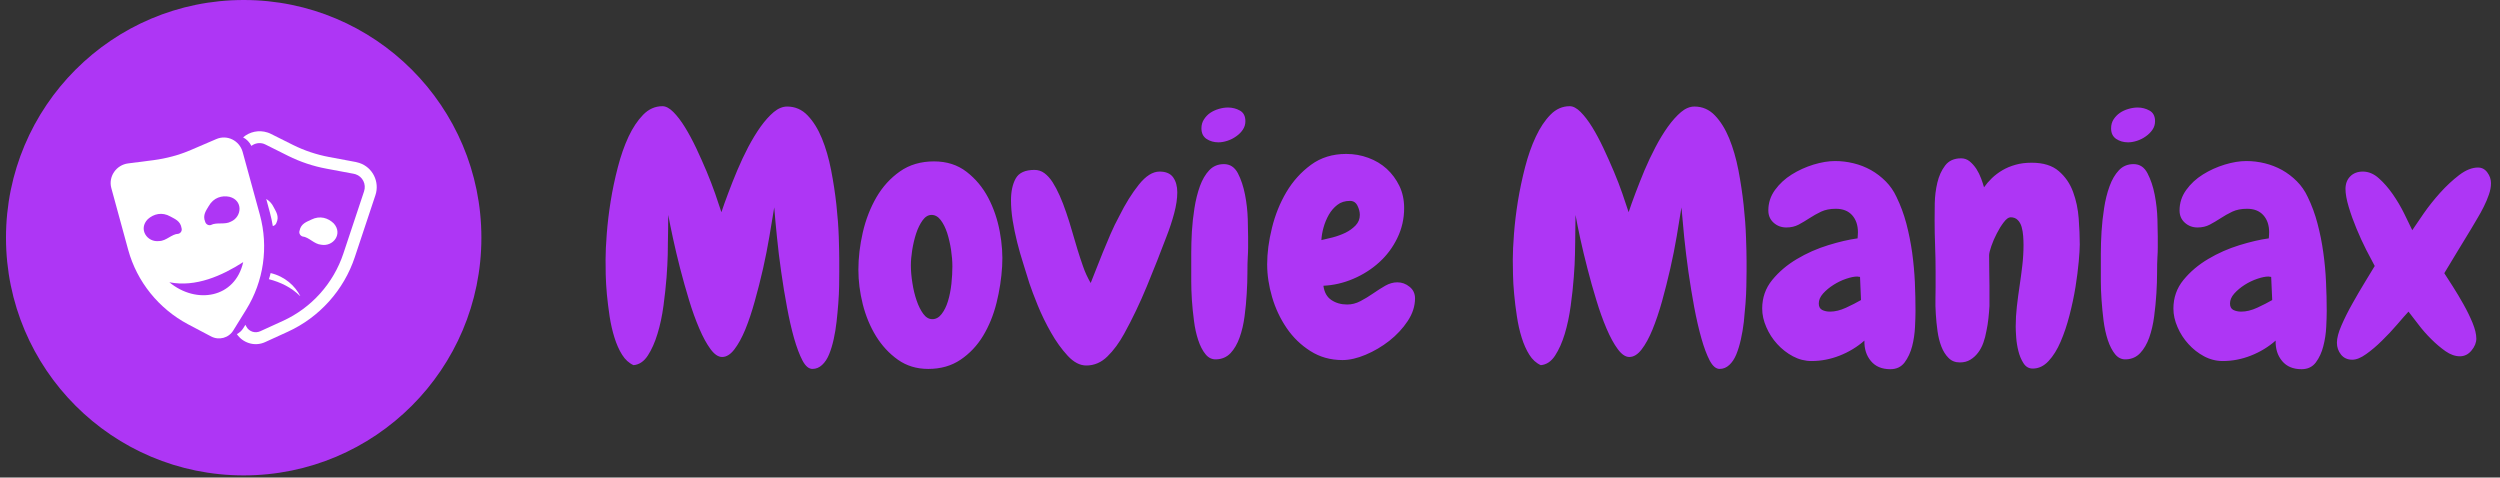 <svg xmlns="http://www.w3.org/2000/svg" version="1.1" xmlns:xlink="http://www.w3.org/1999/xlink" xmlns:svgjs="http://svgjs.dev/svgjs" width="1000" height="191" viewBox="0 0 1000 191"><rect x="0" y="0" width="1000" height="191" fill="#333333" stroke="none"/><g transform="matrix(1,0,0,1,-0.606,-0.42)"><svg viewBox="0 0 396 76" data-background-color="#ffffff" preserveAspectRatio="xMidYMid meet" height="191" width="1000" xmlns="http://www.w3.org/2000/svg" xmlns:xlink="http://www.w3.org/1999/xlink"><g id="tight-bounds" transform="matrix(1,0,0,1,0.24,0.167)"><svg viewBox="0 0 395.52 75.665" height="75.665" width="395.52"><g><svg viewBox="0 0 521.299 99.728" height="75.665" width="395.52"><g transform="matrix(1,0,0,1,125.779,22.276)"><svg viewBox="0 0 395.52 55.176" height="55.176" width="395.52"><g id="textblocktransform"><svg viewBox="0 0 395.52 55.176" height="55.176" width="395.52" id="textblock"><g><svg viewBox="0 0 395.52 55.176" height="55.176" width="395.52"><g transform="matrix(1,0,0,1,0,0)"><svg width="395.52" viewBox="1.76 -36.23 270.19 37.69" height="55.176" data-palette-color="#ae36f5"><path d="M34.86-5.32L34.86-5.32Q34.72-4.05 34.45-2.83 34.18-1.61 33.79-0.66 33.4 0.29 32.79 0.85 32.18 1.42 31.4 1.42L31.4 1.42Q30.62 1.42 29.98 0.22 29.35-0.98 28.78-2.95 28.22-4.93 27.76-7.42 27.29-9.91 26.93-12.48 26.56-15.04 26.32-17.48 26.07-19.92 25.93-21.73L25.93-21.73Q25.63-19.87 25.24-17.58 24.85-15.28 24.32-12.92 23.78-10.55 23.14-8.28 22.51-6.01 21.78-4.22 21.04-2.44 20.21-1.37 19.38-0.29 18.46-0.29L18.46-0.29Q17.63-0.29 16.8-1.42 15.97-2.54 15.19-4.37 14.4-6.2 13.72-8.45 13.04-10.69 12.45-12.96 11.87-15.23 11.43-17.26 10.99-19.29 10.74-20.65L10.74-20.65Q10.74-19.63 10.72-18.38 10.69-17.14 10.69-16.6L10.69-16.6Q10.69-16.36 10.67-14.99 10.64-13.62 10.5-11.72 10.35-9.81 10.06-7.64 9.77-5.47 9.2-3.61 8.64-1.76 7.81-0.49 6.98 0.78 5.76 0.88L5.76 0.88Q4.79 0.44 4.13-0.61 3.47-1.66 3.03-3.08 2.59-4.49 2.34-6.1 2.1-7.71 1.95-9.25 1.81-10.79 1.78-12.11 1.76-13.43 1.76-14.26L1.76-14.26Q1.76-15.72 1.93-17.94 2.1-20.17 2.49-22.61 2.88-25.05 3.52-27.49 4.15-29.93 5.05-31.86 5.96-33.79 7.15-35.01 8.35-36.23 9.91-36.23L9.91-36.23Q10.64-36.23 11.47-35.4 12.3-34.57 13.13-33.23 13.96-31.88 14.75-30.22 15.53-28.56 16.24-26.88 16.94-25.2 17.48-23.66 18.02-22.12 18.36-21.04L18.36-21.04Q18.75-22.22 19.34-23.78 19.92-25.34 20.63-27.03 21.34-28.71 22.19-30.35 23.05-31.98 23.97-33.28 24.9-34.57 25.85-35.38 26.81-36.18 27.78-36.18L27.78-36.18Q29.49-36.18 30.71-34.91 31.93-33.64 32.76-31.62 33.59-29.59 34.08-27.08 34.57-24.56 34.84-22.09 35.11-19.63 35.18-17.48 35.25-15.33 35.25-14.01L35.25-14.01Q35.25-13.48 35.25-12.55 35.25-11.62 35.23-10.45 35.21-9.28 35.11-7.96 35.01-6.64 34.86-5.32ZM48 1.42L48 1.42Q45.51 1.42 43.65 0.1 41.79-1.22 40.52-3.27 39.26-5.32 38.62-7.84 37.99-10.35 37.99-12.79L37.99-12.79Q37.99-15.38 38.62-18.14 39.26-20.9 40.57-23.17 41.89-25.44 43.94-26.88 45.99-28.32 48.83-28.32L48.83-28.32Q51.56-28.32 53.49-26.83 55.42-25.34 56.59-23.12 57.76-20.9 58.25-18.26 58.74-15.63 58.59-13.28L58.59-13.28Q58.44-10.69 57.79-8.06 57.13-5.42 55.86-3.32 54.59-1.22 52.63 0.1 50.68 1.42 48 1.42ZM48.48-20.65L48.48-20.65Q47.75-20.65 47.19-19.87 46.63-19.09 46.26-17.97 45.9-16.85 45.7-15.6 45.51-14.36 45.51-13.43L45.51-13.43Q45.51-12.26 45.73-10.89 45.94-9.52 46.34-8.37 46.73-7.23 47.29-6.47 47.85-5.71 48.58-5.71L48.58-5.71Q49.36-5.71 49.92-6.45 50.49-7.18 50.83-8.3 51.17-9.42 51.32-10.77 51.46-12.11 51.46-13.28L51.46-13.28Q51.46-14.36 51.27-15.65 51.07-16.94 50.71-18.07 50.34-19.19 49.78-19.92 49.22-20.65 48.48-20.65ZM82.12-17.48L82.12-17.48Q80.85-14.11 79.34-10.45 77.83-6.79 76.07-3.61L76.07-3.61Q75-1.66 73.68-0.37 72.36 0.93 70.65 0.93L70.65 0.93Q69.28 0.93 67.99-0.46 66.69-1.86 65.6-3.78 64.5-5.71 63.69-7.69 62.89-9.67 62.5-10.84L62.5-10.84Q62.1-12.16 61.62-13.67 61.13-15.19 60.74-16.75L60.74-16.75Q60.35-18.31 60.1-19.85 59.86-21.39 59.86-22.75L59.86-22.75Q59.86-24.66 60.54-25.88 61.23-27.1 63.23-27.1L63.23-27.1Q64.01-27.1 64.64-26.64 65.28-26.17 65.82-25.34 66.35-24.51 66.84-23.41 67.33-22.31 67.77-21L67.77-21Q68.21-19.73 68.6-18.36 68.99-16.99 69.38-15.72L69.38-15.72Q69.77-14.45 70.19-13.26 70.6-12.06 71.28-10.89L71.28-10.89Q71.63-11.77 72.07-12.89 72.5-14.01 73.02-15.28 73.53-16.55 74.12-17.9 74.7-19.24 75.39-20.51L75.39-20.51Q76.7-23.14 78.19-25 79.68-26.86 81.15-26.86L81.15-26.86Q82.51-26.86 83.1-26.03 83.69-25.2 83.69-23.88L83.69-23.88Q83.69-22.56 83.25-20.9 82.81-19.24 82.12-17.48ZM93.45-34.08L93.45-34.08Q93.45-33.4 93.08-32.86 92.72-32.32 92.13-31.91 91.55-31.49 90.86-31.27 90.18-31.05 89.59-31.05L89.59-31.05Q88.62-31.05 87.88-31.54 87.15-32.03 87.15-33.06L87.15-33.06Q87.15-33.79 87.52-34.35 87.88-34.91 88.42-35.28 88.96-35.64 89.64-35.84 90.32-36.04 90.96-36.04L90.96-36.04Q91.89-36.04 92.67-35.6 93.45-35.16 93.45-34.08ZM93.84-17.48L93.84-17.48Q93.84-16.8 93.84-16.04 93.84-15.28 93.79-14.6L93.79-14.6Q93.74-13.77 93.74-12.38 93.74-10.99 93.64-9.38 93.55-7.76 93.33-6.1 93.11-4.44 92.62-3.08 92.13-1.71 91.33-0.85 90.52 0 89.3 0.05L89.3 0.05Q88.37 0.1 87.74-0.68 87.1-1.46 86.69-2.71 86.27-3.96 86.08-5.49 85.88-7.03 85.78-8.47 85.69-9.91 85.69-11.13 85.69-12.35 85.69-12.94L85.69-12.94Q85.69-13.72 85.69-15.16 85.69-16.6 85.78-18.26 85.88-19.92 86.15-21.63 86.42-23.34 86.93-24.76 87.44-26.17 88.27-27.05 89.1-27.93 90.37-27.93L90.37-27.93Q91.69-27.93 92.38-26.61 93.06-25.29 93.4-23.54 93.74-21.78 93.79-20.04 93.84-18.31 93.84-17.48ZM117.76-8.69L117.76-8.69Q117.76-7.03 116.71-5.44 115.66-3.86 114.08-2.61 112.49-1.37 110.68-0.61 108.88 0.15 107.36 0.15L107.36 0.15Q104.78 0.15 102.75-1.15 100.72-2.44 99.36-4.44 97.99-6.45 97.28-8.86 96.57-11.28 96.57-13.57L96.57-13.57Q96.57-16.02 97.26-18.8 97.94-21.58 99.33-23.93 100.72-26.27 102.85-27.83 104.97-29.39 107.9-29.39L107.9-29.39Q109.56-29.39 111.07-28.83 112.59-28.27 113.71-27.25 114.83-26.22 115.52-24.8 116.2-23.39 116.2-21.63L116.2-21.63Q116.2-19.34 115.22-17.33 114.25-15.33 112.64-13.87 111.03-12.4 108.93-11.5 106.83-10.6 104.63-10.5L104.63-10.5Q104.82-9.08 105.78-8.45 106.73-7.81 108.05-7.81L108.05-7.81Q109.02-7.81 109.95-8.3 110.88-8.79 111.76-9.4 112.64-10.01 113.49-10.5 114.35-10.99 115.22-10.99L115.22-10.99Q116.2-10.99 116.98-10.35 117.76-9.72 117.76-8.69ZM109.85-20.65L109.85-20.65Q109.85-21.29 109.51-21.97 109.17-22.66 108.44-22.66L108.44-22.66Q107.36-22.66 106.63-22.09 105.9-21.53 105.41-20.68 104.92-19.82 104.65-18.85 104.38-17.87 104.34-17.04L104.34-17.04Q105.02-17.19 105.97-17.43 106.92-17.68 107.78-18.09 108.63-18.51 109.24-19.14 109.85-19.78 109.85-20.65ZM164.88-5.32L164.88-5.32Q164.73-4.05 164.46-2.83 164.19-1.61 163.8-0.66 163.41 0.29 162.8 0.85 162.19 1.42 161.41 1.42L161.41 1.42Q160.63 1.42 159.99 0.22 159.36-0.98 158.8-2.95 158.24-4.93 157.77-7.42 157.31-9.91 156.94-12.48 156.58-15.04 156.33-17.48 156.09-19.92 155.94-21.73L155.94-21.73Q155.65-19.87 155.26-17.58 154.87-15.28 154.33-12.92 153.79-10.55 153.16-8.28 152.52-6.01 151.79-4.22 151.06-2.44 150.23-1.37 149.4-0.29 148.47-0.29L148.47-0.29Q147.64-0.29 146.81-1.42 145.98-2.54 145.2-4.37 144.42-6.2 143.74-8.45 143.05-10.69 142.47-12.96 141.88-15.23 141.44-17.26 141-19.29 140.76-20.65L140.76-20.65Q140.76-19.63 140.73-18.38 140.71-17.14 140.71-16.6L140.71-16.6Q140.71-16.36 140.68-14.99 140.66-13.62 140.51-11.72 140.37-9.81 140.07-7.64 139.78-5.47 139.22-3.61 138.66-1.76 137.83-0.49 137 0.78 135.78 0.88L135.78 0.88Q134.8 0.44 134.14-0.61 133.48-1.66 133.04-3.08 132.6-4.49 132.36-6.1 132.11-7.71 131.97-9.25 131.82-10.79 131.8-12.11 131.77-13.43 131.77-14.26L131.77-14.26Q131.77-15.72 131.94-17.94 132.11-20.17 132.5-22.61 132.9-25.05 133.53-27.49 134.16-29.93 135.07-31.86 135.97-33.79 137.17-35.01 138.36-36.23 139.93-36.23L139.93-36.23Q140.66-36.23 141.49-35.4 142.32-34.57 143.15-33.23 143.98-31.88 144.76-30.22 145.54-28.56 146.25-26.88 146.96-25.2 147.49-23.66 148.03-22.12 148.37-21.04L148.37-21.04Q148.76-22.22 149.35-23.78 149.94-25.34 150.64-27.03 151.35-28.71 152.21-30.35 153.06-31.98 153.99-33.28 154.92-34.57 155.87-35.38 156.82-36.18 157.8-36.18L157.8-36.18Q159.51-36.18 160.73-34.91 161.95-33.64 162.78-31.62 163.61-29.59 164.1-27.08 164.58-24.56 164.85-22.09 165.12-19.63 165.19-17.48 165.27-15.33 165.27-14.01L165.27-14.01Q165.27-13.48 165.27-12.55 165.27-11.62 165.24-10.45 165.22-9.28 165.12-7.96 165.02-6.64 164.88-5.32ZM189.48-6.88L189.48-6.88Q189.48-6.01 189.41-4.59 189.34-3.17 189-1.83 188.65-0.49 187.92 0.49 187.19 1.46 185.87 1.46L185.87 1.46Q184.06 1.46 183.09 0.29 182.11-0.88 182.16-2.64L182.16-2.64Q180.6-1.27 178.62-0.49 176.64 0.29 174.59 0.29L174.59 0.29Q173.18 0.29 171.91-0.39 170.64-1.07 169.66-2.15 168.68-3.22 168.1-4.57 167.51-5.91 167.51-7.23L167.51-7.23Q167.51-9.57 168.95-11.33 170.39-13.09 172.49-14.33 174.59-15.58 176.96-16.31 179.33-17.04 181.18-17.29L181.18-17.29Q181.18-17.53 181.21-17.72 181.23-17.92 181.23-18.16L181.23-18.16Q181.23-19.68 180.4-20.61 179.57-21.53 178.06-21.53L178.06-21.53Q176.84-21.53 175.96-21.12 175.08-20.7 174.3-20.19 173.52-19.68 172.74-19.26 171.96-18.85 170.98-18.85L170.98-18.85Q169.9-18.85 169.15-19.53 168.39-20.21 168.39-21.29L168.39-21.29Q168.39-22.9 169.34-24.22 170.3-25.54 171.74-26.44 173.18-27.34 174.86-27.86 176.55-28.37 177.96-28.37L177.96-28.37Q179.28-28.37 180.6-28.05 181.92-27.73 183.09-27.08 184.26-26.42 185.21-25.46 186.16-24.51 186.75-23.24L186.75-23.24Q187.63-21.44 188.17-19.41 188.7-17.38 189-15.26 189.29-13.13 189.39-11.01 189.48-8.89 189.48-6.88ZM181.67-8.45L181.67-8.45 181.53-11.77Q181.43-11.77 181.33-11.79 181.23-11.82 181.13-11.82L181.13-11.82Q180.5-11.82 179.55-11.5 178.6-11.18 177.72-10.62 176.84-10.06 176.23-9.38 175.62-8.69 175.62-7.96L175.62-7.96Q175.62-7.28 176.11-7.03 176.59-6.79 177.23-6.79L177.23-6.79Q178.3-6.79 179.52-7.35 180.74-7.91 181.67-8.45ZM206.28 1.37L206.28 1.37Q205.45 1.37 204.96 0.61 204.47-0.15 204.23-1.12 203.98-2.1 203.91-3.1 203.84-4.1 203.84-4.64L203.84-4.64Q203.84-6.1 204.01-7.57 204.18-9.03 204.4-10.5 204.62-11.96 204.79-13.43 204.96-14.89 204.96-16.36L204.96-16.36Q204.96-16.94 204.91-17.63 204.86-18.31 204.69-18.92 204.52-19.53 204.13-19.92 203.74-20.31 203.11-20.31L203.11-20.31Q202.67-20.31 202.13-19.6 201.59-18.9 201.13-17.99 200.66-17.09 200.35-16.19 200.03-15.28 200.03-14.84L200.03-14.84Q200.03-13.77 200.05-12.67 200.08-11.57 200.08-10.45L200.08-10.45 200.08-7.62Q200.03-6.74 199.93-5.81 199.83-4.88 199.64-4L199.64-4Q199.49-3.13 199.2-2.32 198.91-1.51 198.44-0.9 197.98-0.29 197.34 0.1 196.71 0.49 195.83 0.49L195.83 0.49Q194.85 0.49 194.22-0.15 193.58-0.78 193.19-1.78 192.8-2.78 192.63-4.03 192.46-5.27 192.39-6.47 192.31-7.67 192.34-8.67 192.36-9.67 192.36-10.25L192.36-10.25 192.36-12.55Q192.36-14.4 192.29-16.21 192.22-18.02 192.22-19.82L192.22-19.82Q192.22-20.8 192.24-22.31 192.27-23.83 192.61-25.27 192.95-26.71 193.73-27.73 194.51-28.76 196.02-28.76L196.02-28.76Q196.71-28.76 197.25-28.32 197.78-27.88 198.2-27.25 198.61-26.61 198.88-25.88 199.15-25.15 199.3-24.61L199.3-24.61Q199.78-25.29 200.44-25.93 201.1-26.56 201.93-27.05 202.76-27.54 203.79-27.83 204.81-28.13 206.13-28.13L206.13-28.13Q208.62-28.13 210.01-26.93 211.41-25.73 212.06-23.95 212.72-22.17 212.87-20.12 213.02-18.07 213.02-16.41L213.02-16.41Q213.02-15.58 212.87-13.94 212.72-12.3 212.41-10.33 212.09-8.35 211.55-6.27 211.02-4.2 210.28-2.49 209.55-0.78 208.55 0.29 207.55 1.37 206.28 1.37ZM223.81-34.08L223.81-34.08Q223.81-33.4 223.44-32.86 223.07-32.32 222.49-31.91 221.9-31.49 221.22-31.27 220.53-31.05 219.95-31.05L219.95-31.05Q218.97-31.05 218.24-31.54 217.51-32.03 217.51-33.06L217.51-33.06Q217.51-33.79 217.87-34.35 218.24-34.91 218.78-35.28 219.31-35.64 220-35.84 220.68-36.04 221.32-36.04L221.32-36.04Q222.24-36.04 223.02-35.6 223.81-35.16 223.81-34.08ZM224.2-17.48L224.2-17.48Q224.2-16.8 224.2-16.04 224.2-15.28 224.15-14.6L224.15-14.6Q224.1-13.77 224.1-12.38 224.1-10.99 224-9.38 223.9-7.76 223.68-6.1 223.46-4.44 222.98-3.08 222.49-1.71 221.68-0.85 220.88 0 219.66 0.05L219.66 0.05Q218.73 0.1 218.09-0.68 217.46-1.46 217.04-2.71 216.63-3.96 216.43-5.49 216.24-7.03 216.14-8.47 216.04-9.91 216.04-11.13 216.04-12.35 216.04-12.94L216.04-12.94Q216.04-13.72 216.04-15.16 216.04-16.6 216.14-18.26 216.24-19.92 216.51-21.63 216.77-23.34 217.29-24.76 217.8-26.17 218.63-27.05 219.46-27.93 220.73-27.93L220.73-27.93Q222.05-27.93 222.73-26.61 223.42-25.29 223.76-23.54 224.1-21.78 224.15-20.04 224.2-18.31 224.2-17.48ZM248.41-6.88L248.41-6.88Q248.41-6.01 248.34-4.59 248.27-3.17 247.92-1.83 247.58-0.49 246.85 0.49 246.12 1.46 244.8 1.46L244.8 1.46Q242.99 1.46 242.02 0.29 241.04-0.88 241.09-2.64L241.09-2.64Q239.53-1.27 237.55-0.49 235.57 0.29 233.52 0.29L233.52 0.29Q232.1 0.29 230.83-0.39 229.56-1.07 228.59-2.15 227.61-3.22 227.03-4.57 226.44-5.91 226.44-7.23L226.44-7.23Q226.44-9.57 227.88-11.33 229.32-13.09 231.42-14.33 233.52-15.58 235.89-16.31 238.26-17.04 240.11-17.29L240.11-17.29Q240.11-17.53 240.14-17.72 240.16-17.92 240.16-18.16L240.16-18.16Q240.16-19.68 239.33-20.61 238.5-21.53 236.99-21.53L236.99-21.53Q235.77-21.53 234.89-21.12 234.01-20.7 233.23-20.19 232.45-19.68 231.66-19.26 230.88-18.85 229.91-18.85L229.91-18.85Q228.83-18.85 228.08-19.53 227.32-20.21 227.32-21.29L227.32-21.29Q227.32-22.9 228.27-24.22 229.22-25.54 230.66-26.44 232.1-27.34 233.79-27.86 235.47-28.37 236.89-28.37L236.89-28.37Q238.21-28.37 239.53-28.05 240.84-27.73 242.02-27.08 243.19-26.42 244.14-25.46 245.09-24.51 245.68-23.24L245.68-23.24Q246.56-21.44 247.09-19.41 247.63-17.38 247.92-15.26 248.22-13.13 248.31-11.01 248.41-8.89 248.41-6.88ZM240.6-8.45L240.6-8.45 240.45-11.77Q240.36-11.77 240.26-11.79 240.16-11.82 240.06-11.82L240.06-11.82Q239.43-11.82 238.48-11.5 237.52-11.18 236.64-10.62 235.77-10.06 235.16-9.38 234.55-8.69 234.55-7.96L234.55-7.96Q234.55-7.28 235.03-7.03 235.52-6.79 236.16-6.79L236.16-6.79Q237.23-6.79 238.45-7.35 239.67-7.91 240.6-8.45ZM271.95-25.2L271.95-25.2Q271.95-24.41 271.65-23.56 271.36-22.71 270.92-21.83 270.48-20.95 269.99-20.14 269.5-19.34 269.11-18.65L269.11-18.65Q268.14-17.09 267.18-15.48 266.23-13.87 265.26-12.3L265.26-12.3Q265.7-11.62 266.48-10.4 267.26-9.18 268.01-7.84 268.77-6.49 269.31-5.18 269.85-3.86 269.85-2.93L269.85-2.93Q269.85-2.05 269.16-1.22 268.48-0.39 267.5-0.39L267.5-0.39Q266.48-0.39 265.43-1.12 264.38-1.86 263.38-2.86 262.37-3.86 261.54-4.96 260.71-6.05 260.13-6.79L260.13-6.79Q259.49-6.1 258.49-4.93 257.49-3.76 256.34-2.64 255.2-1.51 254.07-0.71 252.95 0.1 252.07 0.1L252.07 0.1Q251.05 0.1 250.46-0.63 249.87-1.37 249.87-2.34L249.87-2.34Q249.87-3.32 250.53-4.83 251.19-6.35 252.1-7.96 253-9.57 253.9-11.04 254.81-12.5 255.29-13.33L255.29-13.33Q254.81-14.21 254.07-15.65 253.34-17.09 252.68-18.68 252.02-20.26 251.56-21.8 251.1-23.34 251.1-24.37L251.1-24.37Q251.1-25.49 251.78-26.17 252.46-26.86 253.59-26.86L253.59-26.86Q254.81-26.86 255.88-25.9 256.95-24.95 257.88-23.61 258.81-22.27 259.52-20.83 260.23-19.38 260.67-18.46L260.67-18.46Q261.25-19.34 262.3-20.85 263.35-22.36 264.67-23.83 265.99-25.29 267.4-26.37 268.82-27.44 270.09-27.44L270.09-27.44Q270.92-27.44 271.43-26.73 271.95-26.03 271.95-25.2Z" opacity="1" transform="matrix(1,0,0,1,0,0)" fill="#ae36f5" class="undefined-text-0" data-fill-palette-color="primary" id="text-0"></path></svg></g></svg></g></svg></g></svg></g><g><svg viewBox="0 0 99.728 99.728" height="99.728" width="99.728"><g><svg></svg></g><g id="icon-0"><svg viewBox="0 0 99.728 99.728" height="99.728" width="99.728"><g><path d="M0 49.864c0-27.539 22.325-49.864 49.864-49.864 27.539 0 49.864 22.325 49.864 49.864 0 27.539-22.325 49.864-49.864 49.864-27.539 0-49.864-22.325-49.864-49.864zM49.864 94.752c24.791 0 44.888-20.097 44.888-44.888 0-24.791-20.097-44.888-44.888-44.888-24.791 0-44.888 20.097-44.888 44.888 0 24.791 20.097 44.888 44.888 44.888z" data-fill-palette-color="accent" fill="#ae36f5" stroke="transparent"></path><ellipse rx="49.365" ry="49.365" cx="49.864" cy="49.864" fill="#ae36f5" stroke="transparent" stroke-width="0" fill-opacity="1" data-fill-palette-color="accent"></ellipse></g><g transform="matrix(1,0,0,1,21.953,27.531)"><svg viewBox="0 0 55.821 44.666" height="44.666" width="55.821"><g><svg xmlns="http://www.w3.org/2000/svg" xmlns:xlink="http://www.w3.org/1999/xlink" version="1.1" x="0" y="0" viewBox="23.918 51.678 230.999 184.84" enable-background="new 0 0 283.5 283.5" xml:space="preserve" height="44.666" width="55.821" class="icon-s-0" data-fill-palette-color="quaternary" id="s-0"><g display="none" fill="#ffffff" data-fill-palette-color="quaternary"><g display="inline" fill="#ffffff" data-fill-palette-color="quaternary"><g fill="#ffffff" data-fill-palette-color="quaternary"><g fill="#ffffff" data-fill-palette-color="quaternary"><path fill="#ffffff" d="M220.5 131.6c-52.4 0-104.8 0-157.3 0-13.1 0-13.1 20.3 0 20.3 52.4 0 104.8 0 157.3 0C233.6 152 233.6 131.6 220.5 131.6L220.5 131.6z" data-fill-palette-color="quaternary"></path></g><g fill="#ffffff" data-fill-palette-color="quaternary"><path fill="#ffffff" d="M131.7 63.2c0 52.4 0 104.8 0 157.3 0 13.1 20.3 13.1 20.3 0 0-52.4 0-104.8 0-157.3C152 50.1 131.7 50.1 131.7 63.2L131.7 63.2z" data-fill-palette-color="quaternary"></path></g></g></g></g><g display="none" fill="#ffffff" data-fill-palette-color="quaternary"><g display="inline" fill="#ffffff" data-fill-palette-color="quaternary"><path fill="#ffffff" d="M216.3 55.7v0.2h-15.7l-9.4 9.4H92.7l-9.4-9.4H53.6V219l8.3 9.4H65h153.9 3.2l8.2-9.7v-163L216.3 55.7 216.3 55.7zM192.3 79.3v95H92.1v-95H192.3zM68.2 214.4l-0.6-0.7V69.9h9.9l9.4 9.4h0.6v99.6h109.5V79.3h0l9.4-9.4h10v143.7l-0.7 0.9L68.2 214.4 68.2 214.4z" data-fill-palette-color="quaternary"></path></g></g><g display="none" fill="#ffffff" data-fill-palette-color="quaternary"><g display="inline" fill="#ffffff" data-fill-palette-color="quaternary"><g fill="#ffffff" data-fill-palette-color="quaternary"><path fill="#ffffff" d="M141.7 229.8c-48.7 0-88.2-39.6-88.2-88.2s39.6-88.2 88.2-88.2S230 92.9 230 141.6 190.4 229.8 141.7 229.8zM141.7 66.5c-41.4 0-75.1 33.7-75.1 75.1s33.7 75.1 75.1 75.1 75.1-33.7 75.1-75.1S183.1 66.5 141.7 66.5z" data-fill-palette-color="quaternary"></path></g><g fill="#ffffff" data-fill-palette-color="quaternary"><path fill="#ffffff" d="M141.7 208.1c-36.7 0-66.5-29.8-66.5-66.5s29.8-66.5 66.5-66.5 66.5 29.8 66.5 66.5S178.4 208.1 141.7 208.1zM141.7 76.2c-36.1 0-65.4 29.3-65.4 65.4s29.3 65.4 65.4 65.4 65.4-29.3 65.4-65.4C207.1 105.5 177.8 76.2 141.7 76.2z" data-fill-palette-color="quaternary"></path></g><g fill="#ffffff" data-fill-palette-color="quaternary"><circle fill="#ffffff" cx="141.7" cy="141.6" r="33" data-fill-palette-color="quaternary"></circle></g></g></g><g display="none" fill="#ffffff" data-fill-palette-color="quaternary"><g display="inline" fill="#ffffff" data-fill-palette-color="quaternary"><path fill="#ffffff" d="M223.9 73.5c0-1.6-1-2.8-2.4-3.3-0.5-1.4-1.8-2.4-3.3-2.4-37.9 0-75.7 0-113.6 0-0.8-3.3-1.6-6.6-2.4-9.9-0.3-1.3-1.3-2.1-2.5-2.4-0.6-1.1-1.7-1.9-3.1-1.9-11.4 0-22.7 0-34.1 0-1.9 0-3.6 1.6-3.6 3.6 0 1.4 0 2.9 0 4.3 0 1.9 1.6 3.6 3.6 3.6 9.9 0 19.8 0 29.6 0 6.7 27 13.4 54 20 81-9 2.1-17.9 4.3-26.9 6.4-1.3 0.3-2.1 1.3-2.4 2.5-1.1 0.6-1.9 1.7-1.9 3.1 0 8.1 0 16.2 0 24.3 0 1.5 1 2.8 2.4 3.3 0.5 1.4 1.8 2.4 3.3 2.4 43.8 0 87.7 0 131.6 0 1 0 1.7-0.4 2.3-0.9 0.1-0.1 0.2-0.1 0.2-0.2 0.1-0.1 0.1-0.2 0.2-0.2 0.5-0.6 0.9-1.3 0.9-2.3 0-1.4 0-2.9 0-4.3 0-1.9-1.6-3.6-3.6-3.6-41.9 0-83.9 0-125.9 0 0-4.7 0-9.4 0-14.1 42.4-10.1 84.9-20.3 127.3-30.4 1.2-0.3 2-1.2 2.4-2.4 0.2-0.1 0.4-0.3 0.6-0.5 0.1-0.1 0.2-0.1 0.2-0.2 0.1-0.1 0.1-0.2 0.2-0.2 0.5-0.6 0.9-1.3 0.9-2.3C223.9 108.9 223.9 91.2 223.9 73.5zM212.5 122.1c-29.7 7.1-59.5 14.2-89.2 21.3-5.3-21.4-10.5-42.8-15.8-64.2 35 0 70 0 105 0C212.5 93.6 212.5 107.8 212.5 122.1z" data-fill-palette-color="quaternary"></path><path fill="#ffffff" d="M99.9 200.3c-8.1-0.4-13.9 6.9-14.3 14.3-0.4 8.1 6.9 13.9 14.3 14.3 8.1 0.4 13.9-6.9 14.3-14.3C113.8 206.5 108 200.7 99.9 200.3z" data-fill-palette-color="quaternary"></path><path fill="#ffffff" d="M193.7 200.3c-8.1-0.4-13.9 6.9-14.3 14.3-0.4 8.1 6.9 13.9 14.3 14.3 8.1 0.4 13.9-6.9 14.3-14.3C207.5 206.5 201.7 200.7 193.7 200.3z" data-fill-palette-color="quaternary"></path></g></g><g display="none" fill="#ffffff" data-fill-palette-color="quaternary"><g display="inline" fill="#ffffff" data-fill-palette-color="quaternary"><g fill="#ffffff" data-fill-palette-color="quaternary"><path fill="#ffffff" d="M91.1 140.8c-20.5 0-37.2-16.7-37.2-37.2s16.7-37.2 37.2-37.2 37.2 16.7 37.2 37.2S111.6 140.8 91.1 140.8zM91.1 80.8c-12.6 0-22.8 10.2-22.8 22.8s10.2 22.8 22.8 22.8 22.8-10.2 22.8-22.8S103.7 80.8 91.1 80.8z" data-fill-palette-color="quaternary"></path></g><g fill="#ffffff" data-fill-palette-color="quaternary"><path fill="#ffffff" d="M191.6 215.7c-20.5 0-37.2-16.7-37.2-37.2s16.7-37.2 37.2-37.2 37.2 16.7 37.2 37.2C228.8 199 212.1 215.7 191.6 215.7zM191.6 155.6c-12.6 0-22.8 10.2-22.8 22.8s10.2 22.8 22.8 22.8c12.6 0 22.8-10.2 22.8-22.8S204.2 155.6 191.6 155.6z" data-fill-palette-color="quaternary"></path></g><g fill="#ffffff" data-fill-palette-color="quaternary"><polygon fill="#ffffff" points="103.6,215.2 82,215.2 175.4,78.3 196.9,78.3    " data-fill-palette-color="quaternary"></polygon></g></g></g><g display="none" fill="#ffffff" data-fill-palette-color="quaternary"><g display="inline" fill="#ffffff" data-fill-palette-color="quaternary"><g fill="#ffffff" data-fill-palette-color="quaternary"><path fill="#ffffff" d="M209.1 227.9H73c-10.4 0-18.8-8.4-18.8-18.8V73c0-10.4 8.4-18.8 18.8-18.8h136.1c10.4 0 18.8 8.4 18.8 18.8v136.1C227.9 219.5 219.5 227.9 209.1 227.9zM75.4 206.7h131.3V75.4H75.4C75.4 75.4 75.4 206.7 75.4 206.7z" data-fill-palette-color="quaternary"></path></g><g fill="#ffffff" data-fill-palette-color="quaternary"><rect x="92.2" y="91.2" fill="#ffffff" width="99.4" height="12.7" data-fill-palette-color="quaternary"></rect></g><g fill="#ffffff" data-fill-palette-color="quaternary"><rect x="92.2" y="119.8" fill="#ffffff" width="99.4" height="12.7" data-fill-palette-color="quaternary"></rect></g><g fill="#ffffff" data-fill-palette-color="quaternary"><rect x="92.2" y="148.4" fill="#ffffff" width="48.9" height="12.7" data-fill-palette-color="quaternary"></rect></g></g></g><g display="none" fill="#ffffff" data-fill-palette-color="quaternary"><g display="inline" fill="#ffffff" data-fill-palette-color="quaternary"><path fill="#ffffff" d="M133.7 198.3c-25.7 0-46.7-21.9-47.4-49l18.6 9.5-3.1-64-13.6 10.6-0.5-0.4c-0.6 0.7-1.2 1.4-1.7 2.1l-32.8 25.6 19.1 9.7c-0.2 1.9-0.2 3.7-0.2 5.6 0 35.6 27.6 64.5 61.5 64.5 4.9 0 9.8-0.6 14.6-1.8l-3.5-13.7C141.1 197.8 137.4 198.3 133.7 198.3z" data-fill-palette-color="quaternary"></path><path fill="#ffffff" d="M208.1 147c0.8-4.1 1.2-8.3 1.2-12.6 0-35.5-27.6-64.4-61.5-64.4-6 0-12 0.9-17.7 2.7l4.2 13.5c4.3-1.4 8.9-2.1 13.4-2.1 26.1 0 47.4 22.6 47.4 50.3 0 1.7-0.1 3.4-0.2 5.1l-19.8-11.2 1.4 66.7 51.9-36.6L208.1 147z" data-fill-palette-color="quaternary"></path></g></g><g display="none" fill="#ffffff" data-fill-palette-color="quaternary"><path display="inline" fill="#ffffff" d="M224.7 212.7c-13.1-13.1-26.3-26.3-39.4-39.4 22.2-28.4 20.3-69.6-5.8-95.7-28.2-28.2-74.1-28.2-102.3 0s-28.2 74.1 0 102.3c26.1 26.1 67.3 28 95.7 5.8 13.1 13.1 26.3 26.3 39.4 39.4C217.8 230.5 230.2 218.1 224.7 212.7zM87.1 170c-22.7-22.7-22.7-59.7 0-82.5s59.7-22.7 82.5 0 22.7 59.7 0 82.5S109.9 192.7 87.1 170z" data-fill-palette-color="quaternary"></path></g><g display="none" fill="#ffffff" data-fill-palette-color="quaternary"><g display="inline" fill="#ffffff" data-fill-palette-color="quaternary"><g fill="#ffffff" data-fill-palette-color="quaternary"><path fill="#ffffff" d="M189 227.2H92.8c-9.1 0-16.4-7.4-16.4-16.5v-96.1c0-9.1 7.4-16.5 16.4-16.5H189c9.1 0 16.4 7.4 16.4 16.5v96.2C205.4 219.8 198 227.2 189 227.2zM92.8 111.5c-1.7 0-3.1 1.4-3.1 3.1v96.2c0 1.7 1.4 3.1 3.1 3.1H189c1.7 0 3.1-1.4 3.1-3.1v-96.2c0-1.7-1.4-3.1-3.1-3.1L92.8 111.5 92.8 111.5z" data-fill-palette-color="quaternary"></path></g><g fill="#ffffff" data-fill-palette-color="quaternary"><path fill="#ffffff" d="M140.9 187.6c-13.7 0-24.9-11.2-24.9-24.9 0-13.7 11.2-24.9 24.9-24.9s24.9 11.2 24.9 24.9C165.8 176.4 154.6 187.6 140.9 187.6zM140.9 146.7c-8.8 0-16 7.2-16 16s7.2 16 16 16c8.8 0 16-7.2 16-16S149.7 146.7 140.9 146.7z" data-fill-palette-color="quaternary"></path></g><g fill="#ffffff" data-fill-palette-color="quaternary"><rect x="104.3" y="82.6" fill="#ffffff" width="13.3" height="22.2" data-fill-palette-color="quaternary"></rect></g><g fill="#ffffff" data-fill-palette-color="quaternary"><path fill="#ffffff" d="M163.1 84.3h-13.3c0-8.9-7.2-16.1-16.1-16.1s-16.1 7.2-16.1 16.1h-13.3c0-16.2 13.2-29.4 29.4-29.4S163.1 68.1 163.1 84.3z" data-fill-palette-color="quaternary"></path></g></g></g><g display="none" fill="#ffffff" data-fill-palette-color="quaternary"><polygon display="inline" fill="#ffffff" points="203.7,140.9 203.7,140.9 78.5,225.5 78.5,56.3  " data-fill-palette-color="quaternary"></polygon></g><g display="none" fill="#ffffff" data-fill-palette-color="quaternary"><polygon display="inline" fill="#ffffff" points="79.1,141.6 79.1,141.6 204.4,56.9 204.4,226.2  " data-fill-palette-color="quaternary"></polygon></g><g display="none" fill="#ffffff" data-fill-palette-color="quaternary"><polygon display="inline" fill="#ffffff" points="141.8,204.3 141.8,204.3 57.1,79.1 226.4,79.1  " data-fill-palette-color="quaternary"></polygon></g><g display="none" fill="#ffffff" data-fill-palette-color="quaternary"><polygon display="inline" fill="#ffffff" points="141.8,79.1 141.8,79.1 226.4,204.3 57.1,204.3  " data-fill-palette-color="quaternary"></polygon></g><g display="none" fill="#ffffff" data-fill-palette-color="quaternary"><path display="inline" fill="#ffffff" d="M213 75.1H70.5c-8.1 0-14.7 6.6-14.7 14.7v103.4c0 8.1 6.6 14.7 14.7 14.7H213c8.1 0 14.7-6.6 14.7-14.7V89.8C227.7 81.7 221.1 75.1 213 75.1zM141.8 140.8c-23.8-18.5-47.6-37-71.4-55.5 0 0 0.1 0 0.1 0H213c0 0 0.1 0 0.1 0C189.4 103.8 165.6 122.3 141.8 140.8zM217.6 193.2c0 2.5-2 4.5-4.5 4.5H70.5c-2.5 0-4.5-2-4.5-4.5V89.8c0-0.8 0.2-1.5 0.6-2.1 24.6 19.1 49.1 38.2 73.7 57.2 0.4 0.3 0.8 0.4 1.2 0.4 0.1 0 0.2 0 0.2 0 0.1 0 0.2 0 0.2 0 0.4 0 0.8-0.1 1.2-0.4 24.6-19.1 49.1-38.2 73.7-57.2 0.4 0.6 0.6 1.4 0.6 2.1V193.2L217.6 193.2z" data-fill-palette-color="quaternary"></path></g><g display="none" fill="#ffffff" data-fill-palette-color="quaternary"><g display="inline" fill="#ffffff" data-fill-palette-color="quaternary"><path fill="#ffffff" d="M53.3 53v177.2h177.2V53L53.3 53 53.3 53zM192.2 203.6c0-6.9 5.6-12.5 12.5-12.5 5.3 0 9.9 3.3 11.7 8v9c-1.8 4.7-6.4 8-11.7 8C197.9 216.1 192.2 210.5 192.2 203.6zM204.8 181.7c-12.1 0-21.9 9.8-21.9 21.9 0 4.7 1.5 9 4 12.6H97c2.5-3.5 3.9-7.8 3.9-12.5 0-12.1-9.8-21.9-21.9-21.9-4.3 0-8.3 1.3-11.7 3.4V97.4c3.5 2.4 7.8 3.9 12.4 3.9 12 0 21.9-9.8 21.9-21.9 0-4.6-1.4-8.9-3.9-12.4h87.4c-2.4 3.5-3.8 7.8-3.8 12.3 0 12 9.8 21.9 21.9 21.9 5 0 9.6-1.7 13.3-4.5v88.5C213.1 183 209.1 181.7 204.8 181.7zM77.8 216.2c-4.8-0.5-8.8-3.7-10.5-8v-9c1.8-4.7 6.4-8 11.7-8 6.9 0 12.5 5.6 12.5 12.5 0 6.5-5 11.8-11.3 12.5H77.8zM92.3 79.3c0 6.9-5.6 12.5-12.5 12.5-6.3 0-11.5-4.7-12.4-10.8v-3.6c0.8-5.4 5-9.8 10.5-10.6h3.9C87.7 67.9 92.3 73.1 92.3 79.3zM205.5 67c5.8 1.1 10.2 6.2 10.2 12.3 0 6.9-5.6 12.5-12.5 12.5-6.9 0-12.5-5.6-12.5-12.5 0-6.1 4.4-11.2 10.2-12.3C200.8 67 205.5 67 205.5 67z" data-fill-palette-color="quaternary"></path><path fill="#ffffff" d="M141.9 104.8c-20.3 0-36.8 16.5-36.8 36.8s16.5 36.8 36.8 36.8 36.8-16.5 36.8-36.8S162.2 104.8 141.9 104.8zM141.9 169c-15.1 0-27.4-12.3-27.4-27.4s12.3-27.4 27.4-27.4 27.4 12.3 27.4 27.4S157 169 141.9 169z" data-fill-palette-color="quaternary"></path><circle fill="#ffffff" cx="141.9" cy="141.6" r="16" data-fill-palette-color="quaternary"></circle></g></g><g display="none" fill="#ffffff" data-fill-palette-color="quaternary"><g display="inline" fill="#ffffff" data-fill-palette-color="quaternary"><path fill="#ffffff" d="M149.4 229.4c-1.6-10.9-2-21.7-2.4-32.1 0-1.1 0-2.2 0-3.3 0-1.5 0-2.8 0.1-4 0-1.3 0.2-2.6 0.3-3.8 0 0 0-0.1 0-0.2l0.2-4.4c0.4-7.1 0.7-14.7 0.1-22 0.1-1.3 0.1-2.6 0.1-4 0-7-0.6-14-1.2-20.8-0.7-7.6-1.4-15.5-1.2-23.1 0.4-4.1-0.4-8.7-2.4-13.2-0.3-0.8-0.6-1.6-1-2.5l-0.4-1c0 0 0 0 0-0.1-0.1-0.3-0.3-0.6-0.4-0.9-1.3-2.9-2.3-5.5-1.8-8.1 0.7-2.9 2.1-5.5 3.5-8.4 2.6-5.1 5.3-10.4 4.1-16.8-0.3-1.4-1.6-2.3-3.1-2.1-1.4 0.3-2.3 1.6-2.1 3.1 0.9 4.7-1.2 8.7-3.6 13.4-1.5 3-3.1 6.1-4 9.5 0 0 0 0 0 0.1-1 4.3 0.7 8 2.1 11.4 0.1 0.3 0.2 0.6 0.4 0.9l0.4 1c0.3 0.8 0.6 1.7 1 2.5 0 0 0 0.1 0.1 0.2 1.7 3.7 2.4 7.5 2 10.7 0 0.1 0 0.2 0 0.2-0.2 8 0.5 16.1 1.2 23.8 0.6 6.7 1.2 13.6 1.2 20.3 0 1.4 0 2.7-0.1 4 0 0.1 0 0.2 0 0.4 0.6 7.1 0.3 14.2-0.1 21.5l-0.2 4.3c-0.1 1.3-0.2 2.7-0.3 4.1-0.1 1.3-0.1 2.7-0.1 4.3 0 1.1 0 2.2 0 3.4 0.4 10.5 0.8 21.3 2.4 32.4h5.2C149.4 229.6 149.4 229.5 149.4 229.4z" data-fill-palette-color="quaternary"></path></g></g><g display="none" fill="#ffffff" data-fill-palette-color="quaternary"><g display="inline" fill="#ffffff" data-fill-palette-color="quaternary"><path fill="#ffffff" d="M144.7 229.4c0-2.5-0.1-5-0.1-7.7 0-7 0-14.3-1-21.4-0.1-1.3-0.2-2.6-0.4-3.8l0-0.3c-0.5-5.3-1.1-10.9-1.2-16.3 0-1.3 0.1-2.6 0.2-4.2 0.3-4.6 0.7-9.2 1.1-13.7 0.4-4.1 0.8-8.4 1.1-12.7 0 0 0-0.1 0-0.1 0-1 0.1-2 0.1-3 0-1 0-2 0-3 0-1.5 0.1-2.9 0.1-4.4 0.1-4.5 0.2-8.9 0.1-13.2 0-1.3 0-2.6 0-3.9 0-4.2 0-8.3 0-11.7 0-1.4 0.1-2.7 0.1-3.9 0.1-2.8 0.3-5.4 0.6-7.8 0 0 0-0.1 0-0.1 0.1-1.6 0.3-3.1 0.5-4.5 0 0 0-0.1 0-0.1 0.1-1.4 0.3-2.8 0.4-4.1 0.6-6.8 0.8-14.1-1.3-21.3-0.4-1.3-0.8-2.6-1.4-3.9-0.5-1.3-1.1-2.6-1.7-3.9-0.7-1.3-2.3-1.9-3.6-1.2-1.3 0.7-1.9 2.3-1.2 3.6 0.6 1.1 1.1 2.3 1.5 3.4 0.4 1.2 0.9 2.3 1.2 3.5 1.9 6.4 1.6 13 1.1 19.4-0.1 1.4-0.2 2.7-0.4 4-0.2 1.5-0.4 3-0.5 4.7-0.3 2.6-0.5 5.2-0.6 8.2-0.1 1.3-0.1 2.7-0.1 4.1 0 0 0 0 0 0.1 0 3.4 0 7.5 0 11.7 0 1.3 0 2.6 0 3.9 0 4.3 0 8.7-0.1 13.1 0 1.5-0.1 2.9-0.1 4.4 0 0 0 0 0 0.1 0 0.9 0 1.9 0 2.9 0 1 0 1.9-0.1 2.9-0.3 4.2-0.7 8.4-1 12.5-0.4 4.5-0.8 9.2-1.2 13.8-0.1 1.7-0.2 3.1-0.2 4.5 0 0 0 0.1 0 0.1 0.1 5.7 0.7 11.6 1.2 16.9l0 0.3c0.1 1.3 0.3 2.6 0.4 3.9 0 0 0 0.1 0 0.1 0.9 6.8 0.9 13.9 0.9 20.8 0 2.6 0 5.2 0.1 7.8 0 0.2 0 0.3 0 0.4h5.3C144.6 229.8 144.7 229.6 144.7 229.4z" data-fill-palette-color="quaternary"></path></g></g><g display="none" fill="#ffffff" data-fill-palette-color="quaternary"><path display="inline" fill="#ffffff" d="M127.6 222.8c-0.6 0-1.2-0.1-1.8-0.3-2.5-0.8-4.1-3.4-3.8-6.1l8.9-64h-28.2c-1.6 0-3.1-0.7-4.2-1.9-1.1-1.2-1.6-2.8-1.4-4.3l8.8-81c0.3-2.8 2.7-5 5.6-5h55.5c1.8 0 3.5 0.9 4.6 2.4 1 1.5 1.3 3.4 0.7 5.1l-15.9 44.7 4.8-0.2 20.2-1.2c2-0.1 3.9 0.9 5 2.5 1.1 1.7 1.2 3.9 0.3 5.6l-27.1 51.7-27.1 49C131.5 221.7 129.6 222.8 127.6 222.8zM109 141.2h28.4c1.6 0 3.2 0.7 4.2 1.9s1.6 2.8 1.3 4.5l-5.6 40.5 12.5-22.5 22.4-42.8-10.4 0.6-13.2 0.6c-1.9 0.1-3.7-0.8-4.8-2.3-1.1-1.5-1.4-3.5-0.8-5.2l16.1-45.1h-42.5L109 141.2z" data-fill-palette-color="quaternary"></path></g><g fill="#ffffff" data-fill-palette-color="quaternary"><path fill="#ffffff" d="M115.6 58.5l-21.9 9.4c-10.4 4.5-21.4 7.4-32.7 8.9l-21.9 2.8c-10.3 1.3-17.3 11.4-14.6 21.4l14.7 53.8c7.6 27.6 26.5 50.9 51.8 64.4l20.1 10.6c6.8 3.6 15.3 1.4 19.3-5.2l11.2-18.1c15.2-24.5 19.5-54.3 11.9-82.2l-15-54.7C135.7 59.7 125 54.4 115.6 58.5zM56.2 128c5-4.5 12.3-6.5 19.6-2.3 3.7 2.1 8.8 3.8 9.7 10.2 0.6 2.1-0.7 4.3-2.8 4.8-5.8 0.2-10.4 6.2-16.6 6.3C55.6 148.4 47.7 136.6 56.2 128zM74.9 182.8l0.1 0c22.8 4.5 45.6-5.7 64-17.5C132 196.6 98.3 202.2 74.9 182.8zM128.4 130.1c-5.4 3-12.4 0.3-17.5 3-2.1 0.6-4.3-0.7-4.9-2.8-2.5-5.9 1-10 3.1-13.7 4.2-7.4 11.5-9.4 18-8C138.9 111.6 138.1 125.8 128.4 130.1z" data-fill-palette-color="quaternary"></path></g><g fill="#ffffff" data-fill-palette-color="quaternary"><path fill="none" d="M187.9 138c1.2-6.3 6.4-7.8 10.2-9.7 7.6-3.8 14.7-1.4 19.5 3.3 8.1 9-0.5 20.4-10.9 18.5-6.2-0.5-10.5-6.6-16.3-7.2C188.4 142.3 187.2 140.1 187.9 138z"></path><path fill="#ffffff" d="M239.8 79.2c-1-0.3-2-0.6-3-0.8l-23.5-4.4c-10.6-2-21.1-5.5-30.8-10.3L163.1 54c-1-0.5-1.9-0.9-2.9-1.2-7.6-2.5-15.6-0.7-21.3 4.2 3.1 1.6 5.6 4.2 7.2 7.4 3-2.3 7-3.1 10.8-1.8 0.5 0.2 1.1 0.4 1.6 0.7l19.4 9.7c10.6 5.3 22 9.1 33.5 11.2l23.5 4.4c0.5 0.1 1.1 0.2 1.6 0.4 6.2 2 9.5 8.7 7.4 14.9l-17.9 53.8c-8.6 26-27.8 47.4-52.7 58.7l-19.5 8.9c-2.2 1-4.6 1.1-6.8 0.4-2.3-0.8-4.2-2.3-5.3-4.5l-0.8-1.5-1.8 2.9c-1.4 2.3-3.4 4-5.6 5.2 2.4 3.6 6 6.3 10.2 7.7 4.7 1.6 9.9 1.3 14.4-0.8l19.5-8.9c27.5-12.5 48.8-36.2 58.3-64.9l17.9-53.8C257.6 95.6 251.4 83 239.8 79.2z" data-fill-palette-color="quaternary"></path><path fill="#ffffff" d="M167.8 131.3c2.8-5.8-0.5-10-2.4-13.8-1.6-3.3-3.9-5.5-6.4-7l3.2 11.9c1 3.8 1.9 7.7 2.5 11.6C166.1 133.7 167.3 132.7 167.8 131.3z" data-fill-palette-color="quaternary"></path><path fill="#ffffff" d="M190.4 143c5.8 0.6 10.1 6.7 16.3 7.2 10.5 1.9 19-9.5 10.9-18.5-4.8-4.7-11.9-7.1-19.5-3.3-3.8 1.9-9 3.3-10.2 9.7C187.2 140.1 188.4 142.3 190.4 143z" data-fill-palette-color="quaternary"></path><path fill="#ffffff" d="M188.5 194.7c-4.4-8.6-13.1-16.9-25.7-19.9-0.4 1.8-0.9 3.6-1.5 5.3 10 2.6 19.5 7.1 27 14.6L188.5 194.7z" data-fill-palette-color="quaternary"></path></g></svg></g></svg></g></svg></g></svg></g></svg></g><defs></defs></svg><rect width="395.52" height="75.665" fill="none" stroke="none" visibility="hidden"></rect></g></svg></g></svg>